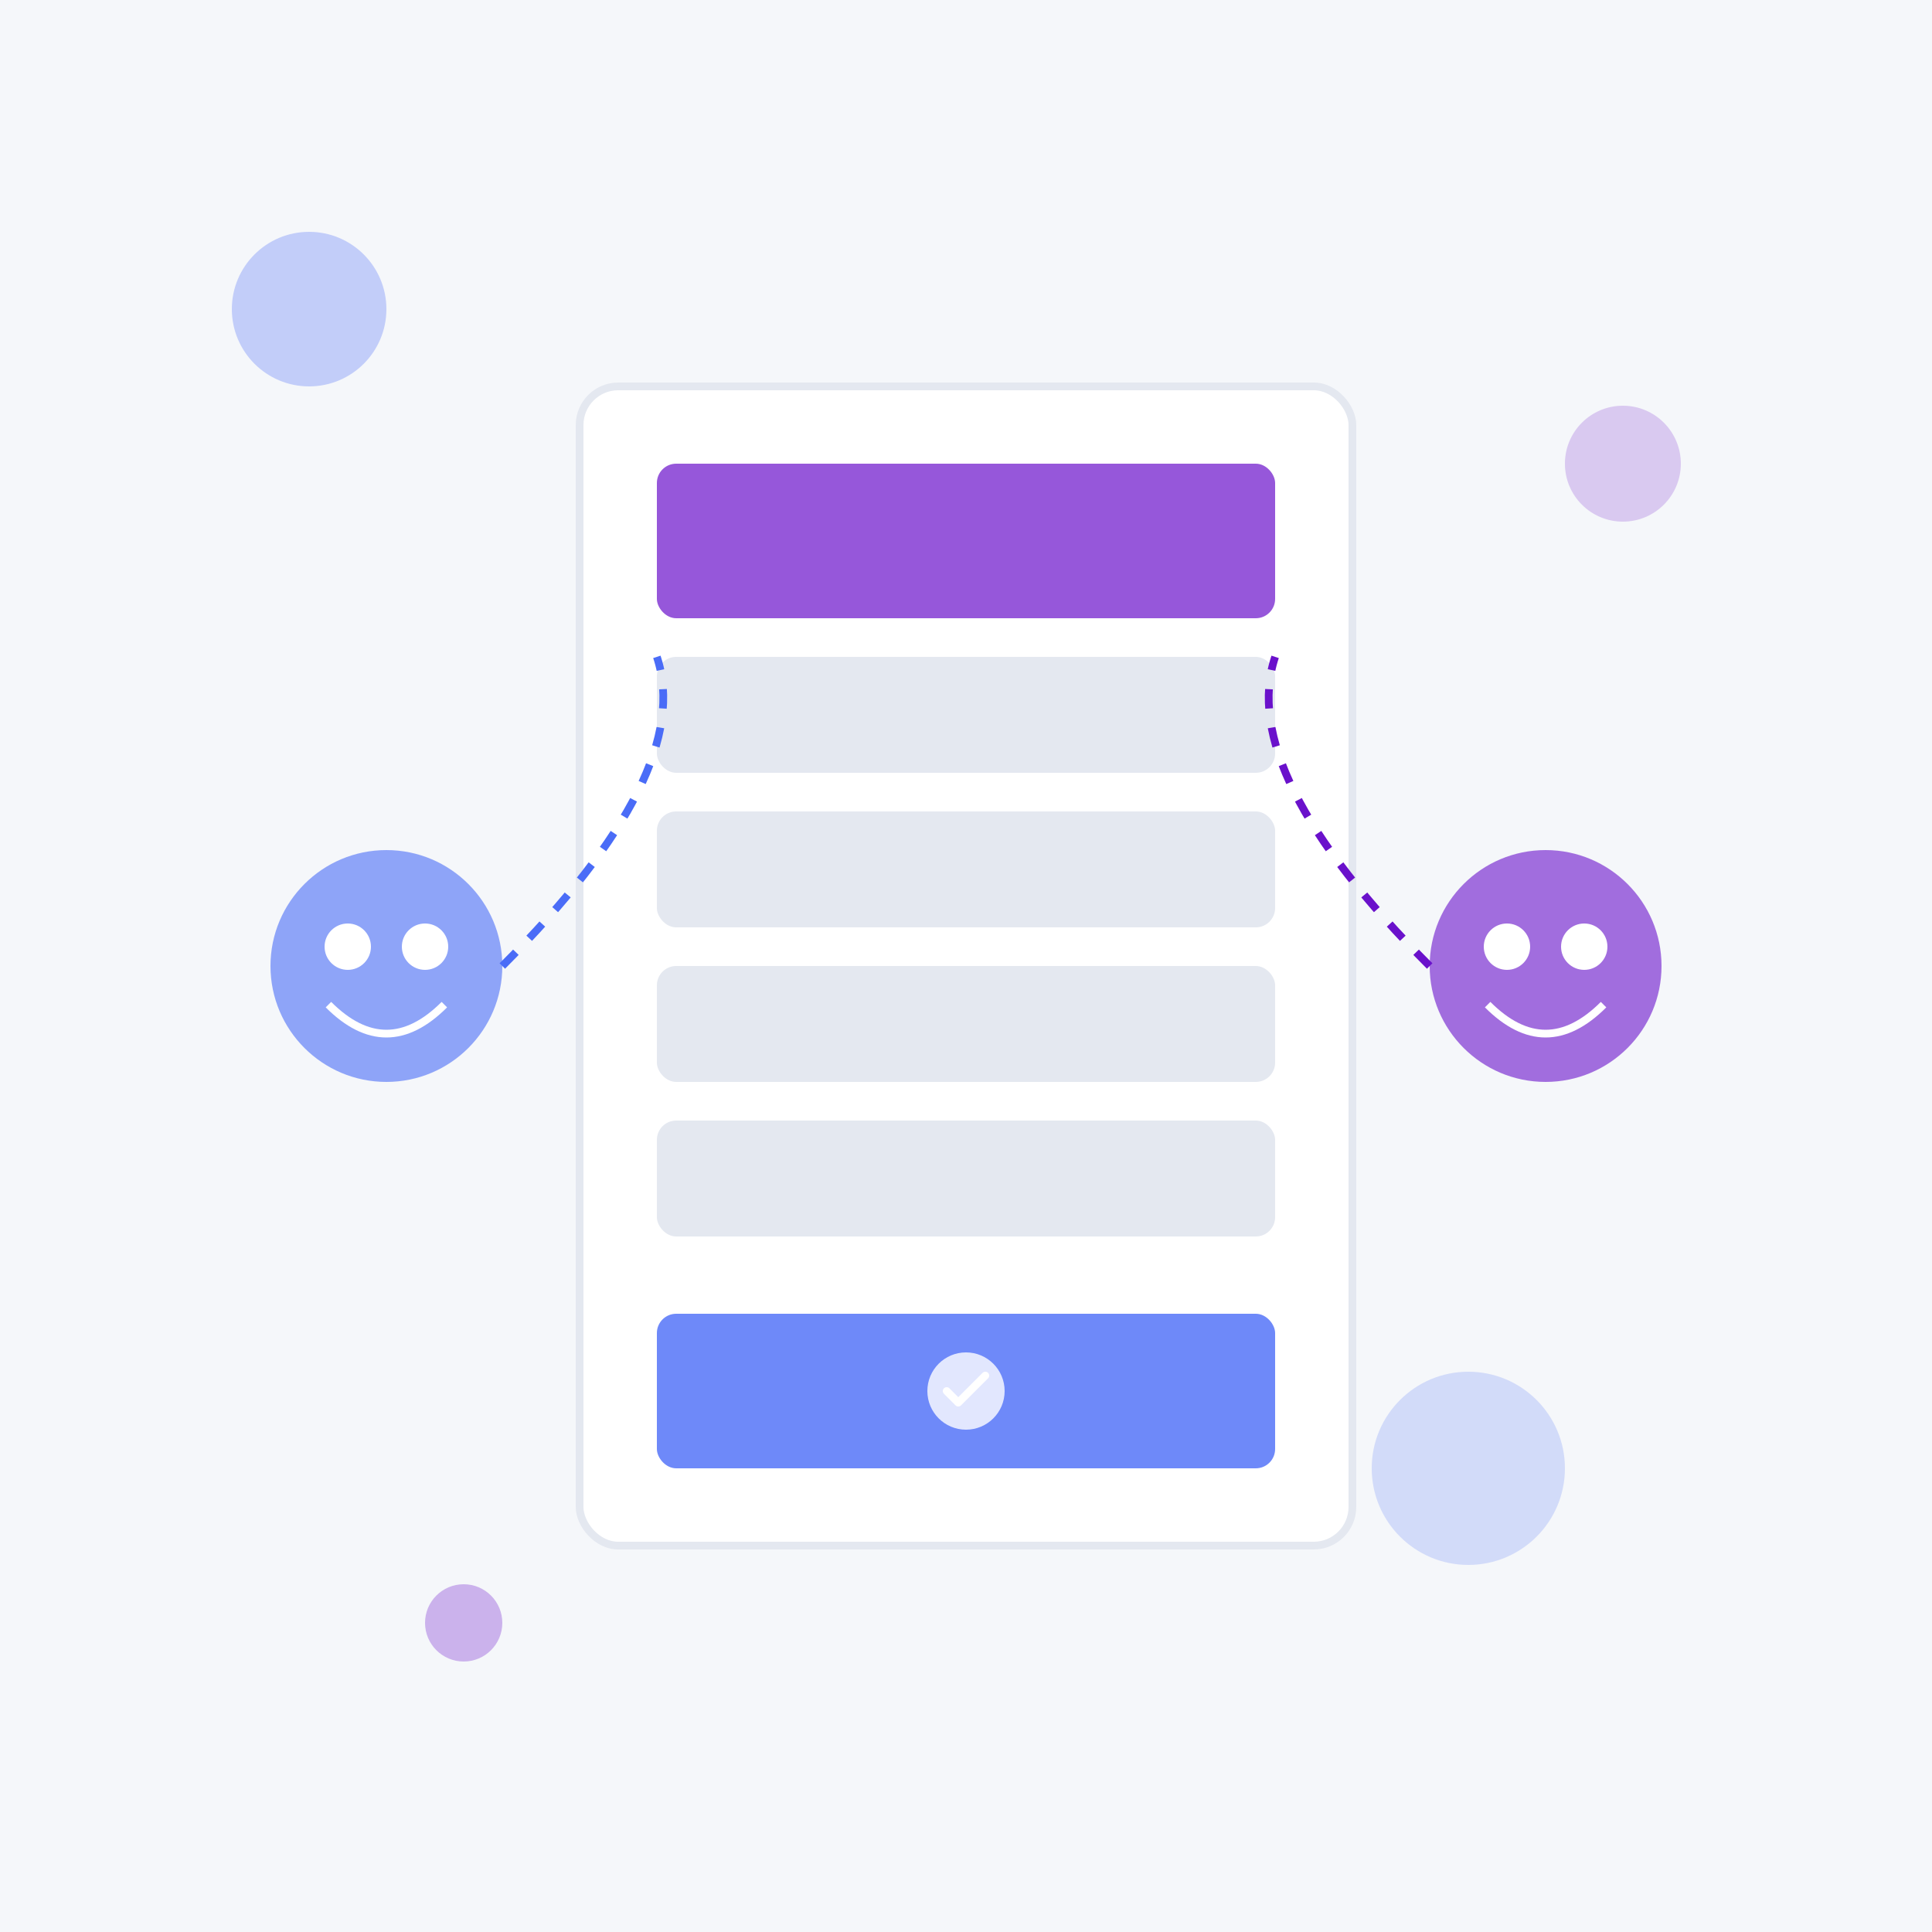 <svg xmlns="http://www.w3.org/2000/svg" viewBox="0 0 500 500">
  <style>
    .st0{fill:#F5F7FA;}
    .st1{fill:#4A6CF7;}
    .st2{fill:#6A11CB;}
    .st3{fill:#FFFFFF;}
    .st4{fill:#E4E8F0;}
    @keyframes float {
      0% { transform: translateY(0px); }
      50% { transform: translateY(-10px); }
      100% { transform: translateY(0px); }
    }
    @keyframes spin {
      0% { transform: rotate(0deg); }
      100% { transform: rotate(360deg); }
    }
    @keyframes pulse {
      0% { transform: scale(1); }
      50% { transform: scale(1.05); }
      100% { transform: scale(1); }
    }
    .float { animation: float 6s ease-in-out infinite; }
    .spin { animation: spin 20s linear infinite; }
    .pulse { animation: pulse 4s ease-in-out infinite; }
  </style>
  
  <!-- Background -->
  <rect class="st0" width="500" height="500"/>
  
  <!-- Decorative elements -->
  <circle class="st1" cx="80" cy="80" r="20" opacity="0.3"/>
  <circle class="st2" cx="420" cy="120" r="15" opacity="0.2"/>
  <circle class="st1" cx="380" cy="380" r="25" opacity="0.2"/>
  <circle class="st2" cx="120" cy="420" r="10" opacity="0.3"/>
  
  <!-- Abstract shapes -->
  <g class="spin" transform="translate(250, 250)">
    <path d="M0,-100 L86.6,-50 L86.6,50 L0,100 L-86.6,50 L-86.6,-50 Z" fill="none" stroke="#6A11CB" stroke-width="2" opacity="0.2"/>
    <path d="M0,-80 L69.3,-40 L69.3,40 L0,80 L-69.3,40 L-69.3,-40 Z" fill="none" stroke="#4A6CF7" stroke-width="2" opacity="0.3"/>
    <path d="M0,-60 L52,-30 L52,30 L0,60 L-52,30 L-52,-30 Z" fill="none" stroke="#6A11CB" stroke-width="2" opacity="0.4"/>
  </g>
  
  <!-- Form illustration -->
  <g class="float">
    <rect class="st3" x="150" y="100" width="200" height="300" rx="10" ry="10" stroke="#E4E8F0" stroke-width="2"/>
    
    <!-- Form elements -->
    <rect class="st2" x="170" y="120" width="160" height="40" rx="5" ry="5" opacity="0.7"/>
    <rect class="st4" x="170" y="170" width="160" height="30" rx="5" ry="5"/>
    <rect class="st4" x="170" y="210" width="160" height="30" rx="5" ry="5"/>
    <rect class="st4" x="170" y="250" width="160" height="30" rx="5" ry="5"/>
    <rect class="st4" x="170" y="290" width="160" height="30" rx="5" ry="5"/>
    
    <rect class="st1" x="170" y="340" width="160" height="40" rx="5" ry="5" opacity="0.8"/>
    
    <!-- Checkmark animation -->
    <g class="pulse" transform="translate(250, 360)">
      <circle fill="#FFFFFF" cx="0" cy="0" r="10" opacity="0.8"/>
      <path d="M-5,0 L-2,3 L5,-4" fill="none" stroke="#FFFFFF" stroke-width="2" stroke-linecap="round" stroke-linejoin="round"/>
    </g>
  </g>
  
  <!-- Characters -->
  <g transform="translate(100, 250)">
    <circle class="st1" cx="0" cy="0" r="30" opacity="0.6"/>
    <circle class="st3" cx="-10" cy="-5" r="6"/>
    <circle class="st3" cx="10" cy="-5" r="6"/>
    <path d="M-15,10 Q0,25 15,10" fill="none" stroke="#FFFFFF" stroke-width="2"/>
  </g>
  
  <g transform="translate(400, 250)">
    <circle class="st2" cx="0" cy="0" r="30" opacity="0.6"/>
    <circle class="st3" cx="-10" cy="-5" r="6"/>
    <circle class="st3" cx="10" cy="-5" r="6"/>
    <path d="M-15,10 Q0,25 15,10" fill="none" stroke="#FFFFFF" stroke-width="2"/>
  </g>
  
  <!-- Connection lines -->
  <path d="M130,250 Q180,200 170,170" fill="none" stroke="#4A6CF7" stroke-width="2" stroke-dasharray="5,5"/>
  <path d="M370,250 Q320,200 330,170" fill="none" stroke="#6A11CB" stroke-width="2" stroke-dasharray="5,5"/>
</svg> 
